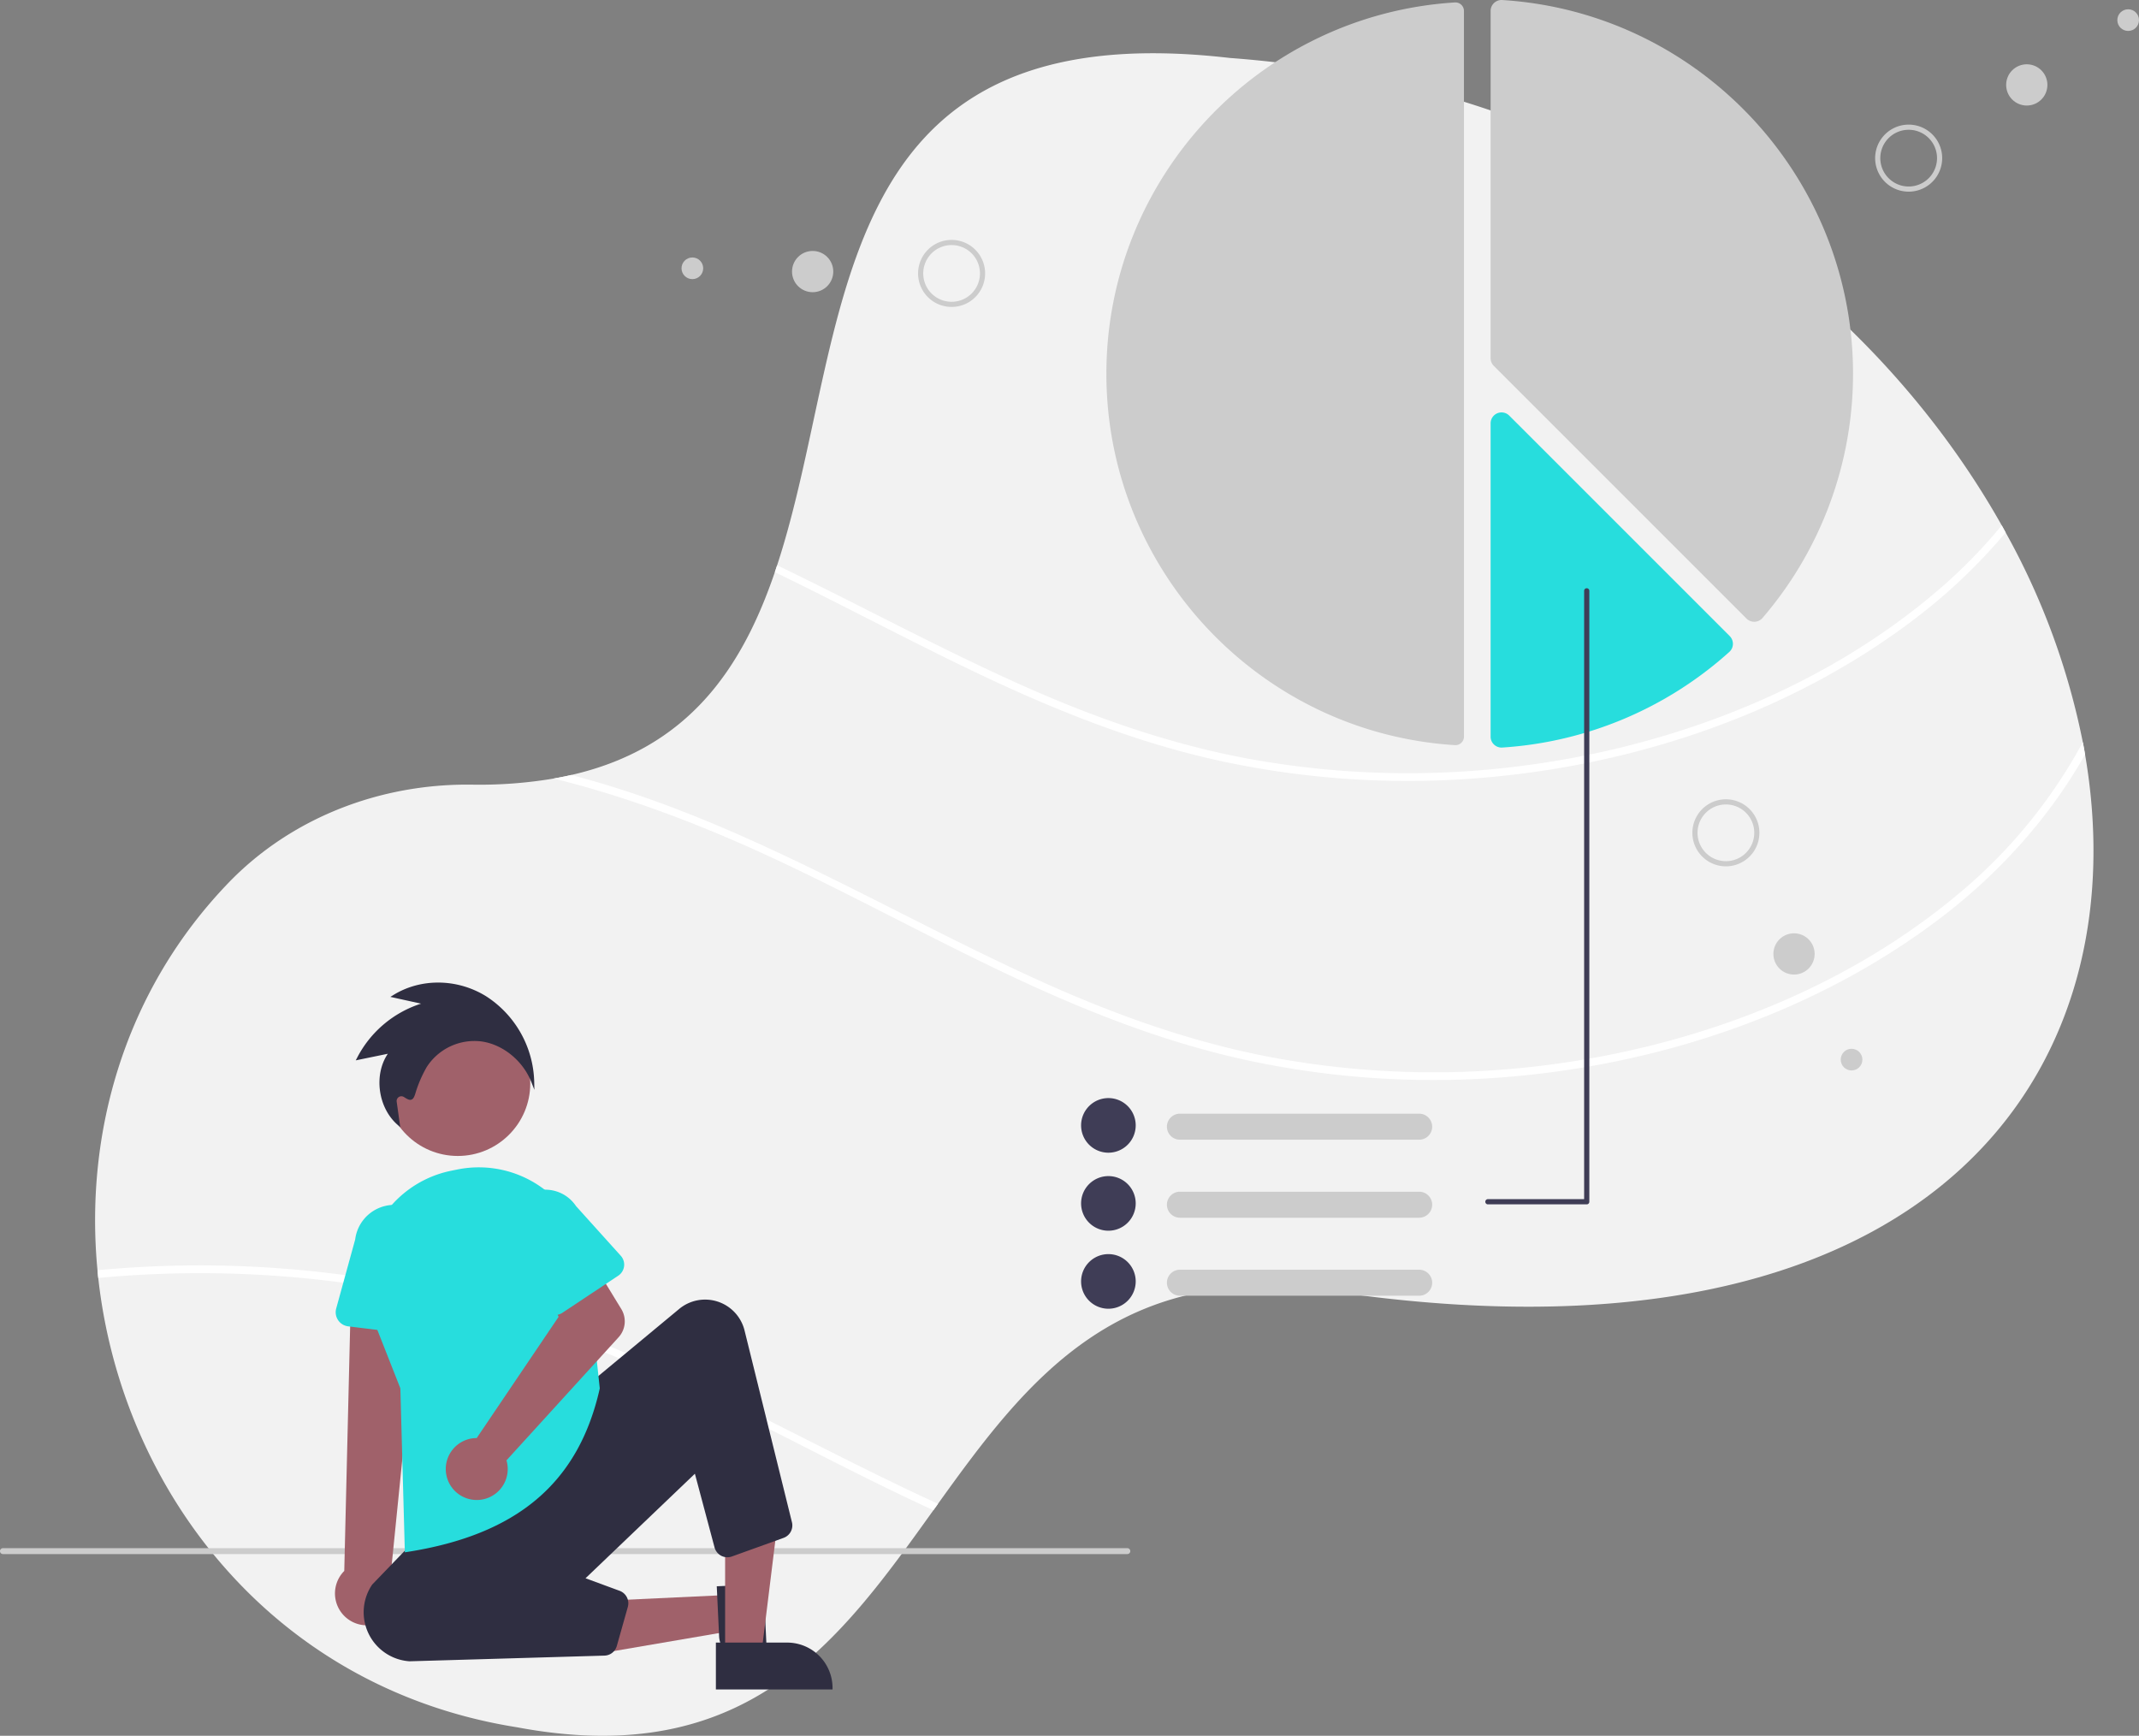 <svg height="588.172" viewBox="0 0 724.797 588.172" width="724.797" xmlns="http://www.w3.org/2000/svg"><rect x="0" y="0" width="724.797" height="588.172" fill="#808080" stroke="none"/><path d="m930.373 515.185c-.795 1.529-1.625 3.032-2.481 4.526-32.832 57.199-109.208 92.722-238.013 73.921-73.135-11.183-104.281 29.836-134.44 71.85-.516.725-1.031 1.45-1.555 2.175-31.583 44.059-62.852 88.24-141.036 73.554-82.885-13.105-134.038-80.404-141.953-152.254-.096-.874-.183-1.756-.262-2.63-4.447-46.584 9.296-94.819 44.356-131.234 21.178-21.99 51.267-33.671 82.326-33.304a151.325 151.325 0 0 0 27.922-2.071c2.036-.358 4.01-.751 5.932-1.197 39.568-9.042 57.802-35.925 68.985-68.731.262-.778.524-1.555.778-2.341 25.677-78.237 13.804-188.048 153.399-171.894 124.917 9.208 216.591 78.473 261.558 158.387.446.804.891 1.608 1.328 2.411a243.744 243.744 0 0 1 26.14 71.038c.28 1.398.533 2.796.769 4.194 6.36 37.113 2.193 73.187-13.752 103.599z" fill="#f2f2f2" transform="translate(-237.602 -155.914)"/><path d="m917.215 336.354a191.296 191.296 0 0 1 -30.115 28.752c-43.063 33.025-97.606 50.935-151.415 54.692a300.836 300.836 0 0 1 -82.579-5.609c-27.608-5.784-53.94-15.971-79.443-27.87-24.804-11.576-48.873-24.629-73.51-36.528.262-.778.524-1.555.778-2.341 26.865 12.93 53.18 27.18 80.36 39.498 25.607 11.611 52.114 21.082 79.836 26.149a299.78 299.78 0 0 0 83.855 3.285c53.661-5.399 108.248-25.197 149.502-60.615a178.512 178.512 0 0 0 21.405-21.824c.446.804.891 1.608 1.328 2.411z" fill="#fff" transform="translate(-237.602 -155.914)"/><path d="m730.774 156.736q-.094 0-.188.006c-66.216 4.148-118.086 59.419-118.086 125.83 0 66.411 51.87 121.682 118.086 125.829a2.876 2.876 0 0 0 2.168-.779 2.846 2.846 0 0 0 .906-2.094v-245.912a2.886 2.886 0 0 0 -2.887-2.88z" fill="#ccc" transform="translate(-237.602 -155.914)"/><path d="m832.015 366.6a3.713 3.713 0 0 1 -2.618-1.084l-85.617-85.617a3.673 3.673 0 0 1 -1.083-2.614v-117.67a3.66 3.66 0 0 1 1.166-2.692 3.716 3.716 0 0 1 2.782-1.001c66.648 4.175 118.856 59.807 118.856 126.65a126.893 126.893 0 0 1 -30.679 82.741 3.717 3.717 0 0 1 -2.669 1.285q-.069.002-.137.002z" fill="#ccc" transform="translate(-237.602 -155.914)"/><path d="m746.408 409.229a3.727 3.727 0 0 1 -2.545-1.007 3.662 3.662 0 0 1 -1.167-2.695v-106.169a3.697 3.697 0 0 1 6.31-2.614l74.711 74.711a3.704 3.704 0 0 1 -.139 5.367 127.174 127.174 0 0 1 -76.942 32.399c-.076.005-.153.007-.229.007z" fill="#27dddd" transform="translate(-237.602 -155.914)"/><path d="m944.125 411.585c-11.987 21.256-28.91 40.005-48.288 54.866-43.063 33.025-97.606 50.935-151.415 54.692a300.836 300.836 0 0 1 -82.579-5.609c-27.608-5.784-53.94-15.971-79.443-27.87-25.965-12.118-51.136-25.861-76.988-38.205-25.825-12.336-52.368-22.855-80.176-29.74 2.036-.358 4.01-.751 5.932-1.197q2.726.708 5.434 1.468c54.377 15.202 102.368 45.16 153.425 68.303 25.607 11.611 52.114 21.082 79.836 26.149a299.78 299.78 0 0 0 83.855 3.285c53.661-5.399 108.248-25.197 149.502-60.615a174.255 174.255 0 0 0 40.136-49.72c.28 1.398.533 2.796.769 4.194z" fill="#fff" transform="translate(-237.602 -155.914)"/><path d="m404.277 598.218c53.573 14.975 100.944 44.277 151.162 67.264-.516.725-1.031 1.45-1.555 2.175-1.276-.585-2.542-1.171-3.809-1.765-25.965-12.118-51.136-25.861-76.988-38.205-26.376-12.598-53.495-23.301-81.95-30.177a366.179 366.179 0 0 0 -120.243-8.553c-.096-.874-.183-1.756-.262-2.63a368.936 368.936 0 0 1 133.645 11.891z" fill="#fff" transform="translate(-237.602 -155.914)"/><path d="m619.602 682.515h-381a1 1 0 1 1 0-2h381a1 1 0 0 1 0 2z" fill="#ccc" transform="translate(-237.602 -155.914)"/><circle cx="155.119" cy="367.136" fill="#a0616a" r="24.561"/><path d="m247.019 540.442.573 12.247-46.963 8.04-.846-18.074z" fill="#a0616a"/><path d="m496.345 692.677 1.304 27.841-.499.023a18.991 18.991 0 0 1 -11.017-2.665c-2.998-1.911-4.724-4.557-4.86-7.451v-.001l-.796-17.004z" fill="#2f2e41" transform="translate(-237.602 -155.914)"/><path d="m245.705 560.594 12.26-.001 5.832-47.288-18.094.001z" fill="#a0616a"/><g transform="translate(-237.602 -155.914)"><path d="m480.179 712.505 24.144-.001h.001a15.386 15.386 0 0 1 15.386 15.386v.5l-39.531.001z" fill="#2f2e41"/><path d="m367.564 705.053a10.743 10.743 0 0 0 2.501-16.282l9.785-97.354-23.305 1.629-2.29 95.184a10.801 10.801 0 0 0 13.309 16.823z" fill="#a0616a"/><path d="m379.736 608.292-24.149-2.943a4.817 4.817 0 0 1 -4.062-6.058l6.431-23.386a13.377 13.377 0 0 1 26.549 3.314l.63 24.168a4.817 4.817 0 0 1 -5.398 4.905z" fill="#27dddd"/><path d="m376.358 718.843a16.662 16.662 0 0 1 -12.635-26.002l15.774-16.376 57.5-51.5 30.74-25.509a13.765 13.765 0 0 1 22.153 7.29l16.06 64.969a4.49 4.49 0 0 1 -2.844 5.314l-17.509 6.303a4.5 4.5 0 0 1 -5.872-3.074l-6.66-24.976-37.058 35.427 11.562 4.256a4.519 4.519 0 0 1 2.777 5.444l-3.736 13.237a4.482 4.482 0 0 1 -4.2 3.275z" fill="#2f2e41"/><path d="m374.787 681.917-1.521-55.554-9.594-24.366a36.666 36.666 0 0 1 26.671-49.346q1.185-.246 2.363-.479a36.661 36.661 0 0 1 43.623 32.372l4.509 41.822-.018.08c-7.189 31.978-27.992 49.576-65.47 55.384z" fill="#27dddd"/><path d="m397.478 643.328a10.526 10.526 0 0 1 1.653-.123l27.759-41.096-5.257-10.841 15.323-10.072 11.172 18.287a8 8 0 0 1 -.912 9.558l-37.992 41.713a10.497 10.497 0 1 1 -11.745-7.425z" fill="#a0616a"/><path d="m424.461 601.345a4.495 4.495 0 0 1 -2.861-2.42l-9.6-20.443a12.497 12.497 0 0 1 20.779-13.891l15.168 16.833a4.5 4.5 0 0 1 -.853 6.761l-18.931 12.576a4.495 4.495 0 0 1 -3.702.585z" fill="#27dddd"/><path d="m718.485 542.101h-81.07a4.406 4.406 0 0 1 0-8.812h81.07a4.406 4.406 0 0 1 0 8.812z" fill="#ccc"/><path d="m613.182 546.507a9.253 9.253 0 1 1 9.253-9.253 9.263 9.263 0 0 1 -9.253 9.253z" fill="#3f3d56"/><path d="m718.485 568.537h-81.07a4.406 4.406 0 1 1 0-8.812h81.07a4.406 4.406 0 1 1 0 8.812z" fill="#ccc"/><path d="m613.182 572.943a9.253 9.253 0 1 1 9.253-9.253 9.263 9.263 0 0 1 -9.253 9.253z" fill="#3f3d56"/><path d="m718.485 594.973h-81.07a4.406 4.406 0 0 1 0-8.812h81.07a4.406 4.406 0 0 1 0 8.812z" fill="#ccc"/><path d="m613.182 599.379a9.253 9.253 0 1 1 9.253-9.253 9.263 9.263 0 0 1 -9.253 9.253z" fill="#3f3d56"/><path d="m741.777 564.012h33.485a.881.881 0 0 0 .881-.881v-207.011a.881.881 0 1 0 -1.762 0v206.13h-32.604a.881.881 0 1 0 0 1.762z" fill="#3f3d56"/><path d="m885.263 220.82a11.358 11.358 0 1 1 10.409-12.233 11.358 11.358 0 0 1 -10.409 12.233zm-.14-1.742a9.61 9.61 0 1 0 -10.351-8.808 9.61 9.61 0 0 0 10.351 8.808z" fill="#ccc"/></g><circle cx="686.77" cy="28.774" fill="#ccc" r="6.989"/><circle cx="721.125" cy="6.815" fill="#ccc" r="3.671"/><path d="m831.896 444.374a11.358 11.358 0 1 1 -3.215-15.737 11.37 11.37 0 0 1 3.215 15.737zm-17.494-11.559a9.61 9.61 0 1 0 13.316-2.72 9.621 9.621 0 0 0 -13.316 2.72z" fill="#ccc" transform="translate(-237.602 -155.914)"/><circle cx="607.901" cy="323.241" fill="#ccc" r="6.989"/><circle cx="627.397" cy="359.051" fill="#ccc" r="3.671"/><path d="m549.879 253.62a11.358 11.358 0 1 1 15.225 5.117 11.37 11.37 0 0 1 -15.225-5.117zm18.777-9.331a9.61 9.61 0 1 0 -4.329 12.883 9.621 9.621 0 0 0 4.329-12.883z" fill="#ccc" transform="translate(-237.602 -155.914)"/><circle cx="275.365" cy="92.022" fill="#ccc" r="6.989"/><circle cx="234.607" cy="90.915" fill="#ccc" r="3.671"/><path d="m418.676 525.199-1.024-2.609c-2.824-7.199-9.578-12.732-16.806-13.769a19.208 19.208 0 0 0 -18.638 8.642 42.1 42.1 0 0 0 -3.932 9.203c-.322.957-.647 1.649-1.271 1.858-.702.253-1.401-.18-2.559-.898a1.602 1.602 0 0 0 -2.43 1.578l1.214 8.67-1.016-.904c-6.613-5.886-7.971-16.961-3.194-23.988l-10.871 2.234.49-.935a37.127 37.127 0 0 1 21.644-18.28l-10.413-2.293 1.053-.649c9.325-5.745 21.627-5.583 31.34.403a35.543 35.543 0 0 1 16.356 28.935z" fill="#2f2e41" transform="translate(-237.602 -155.914)"/></svg>